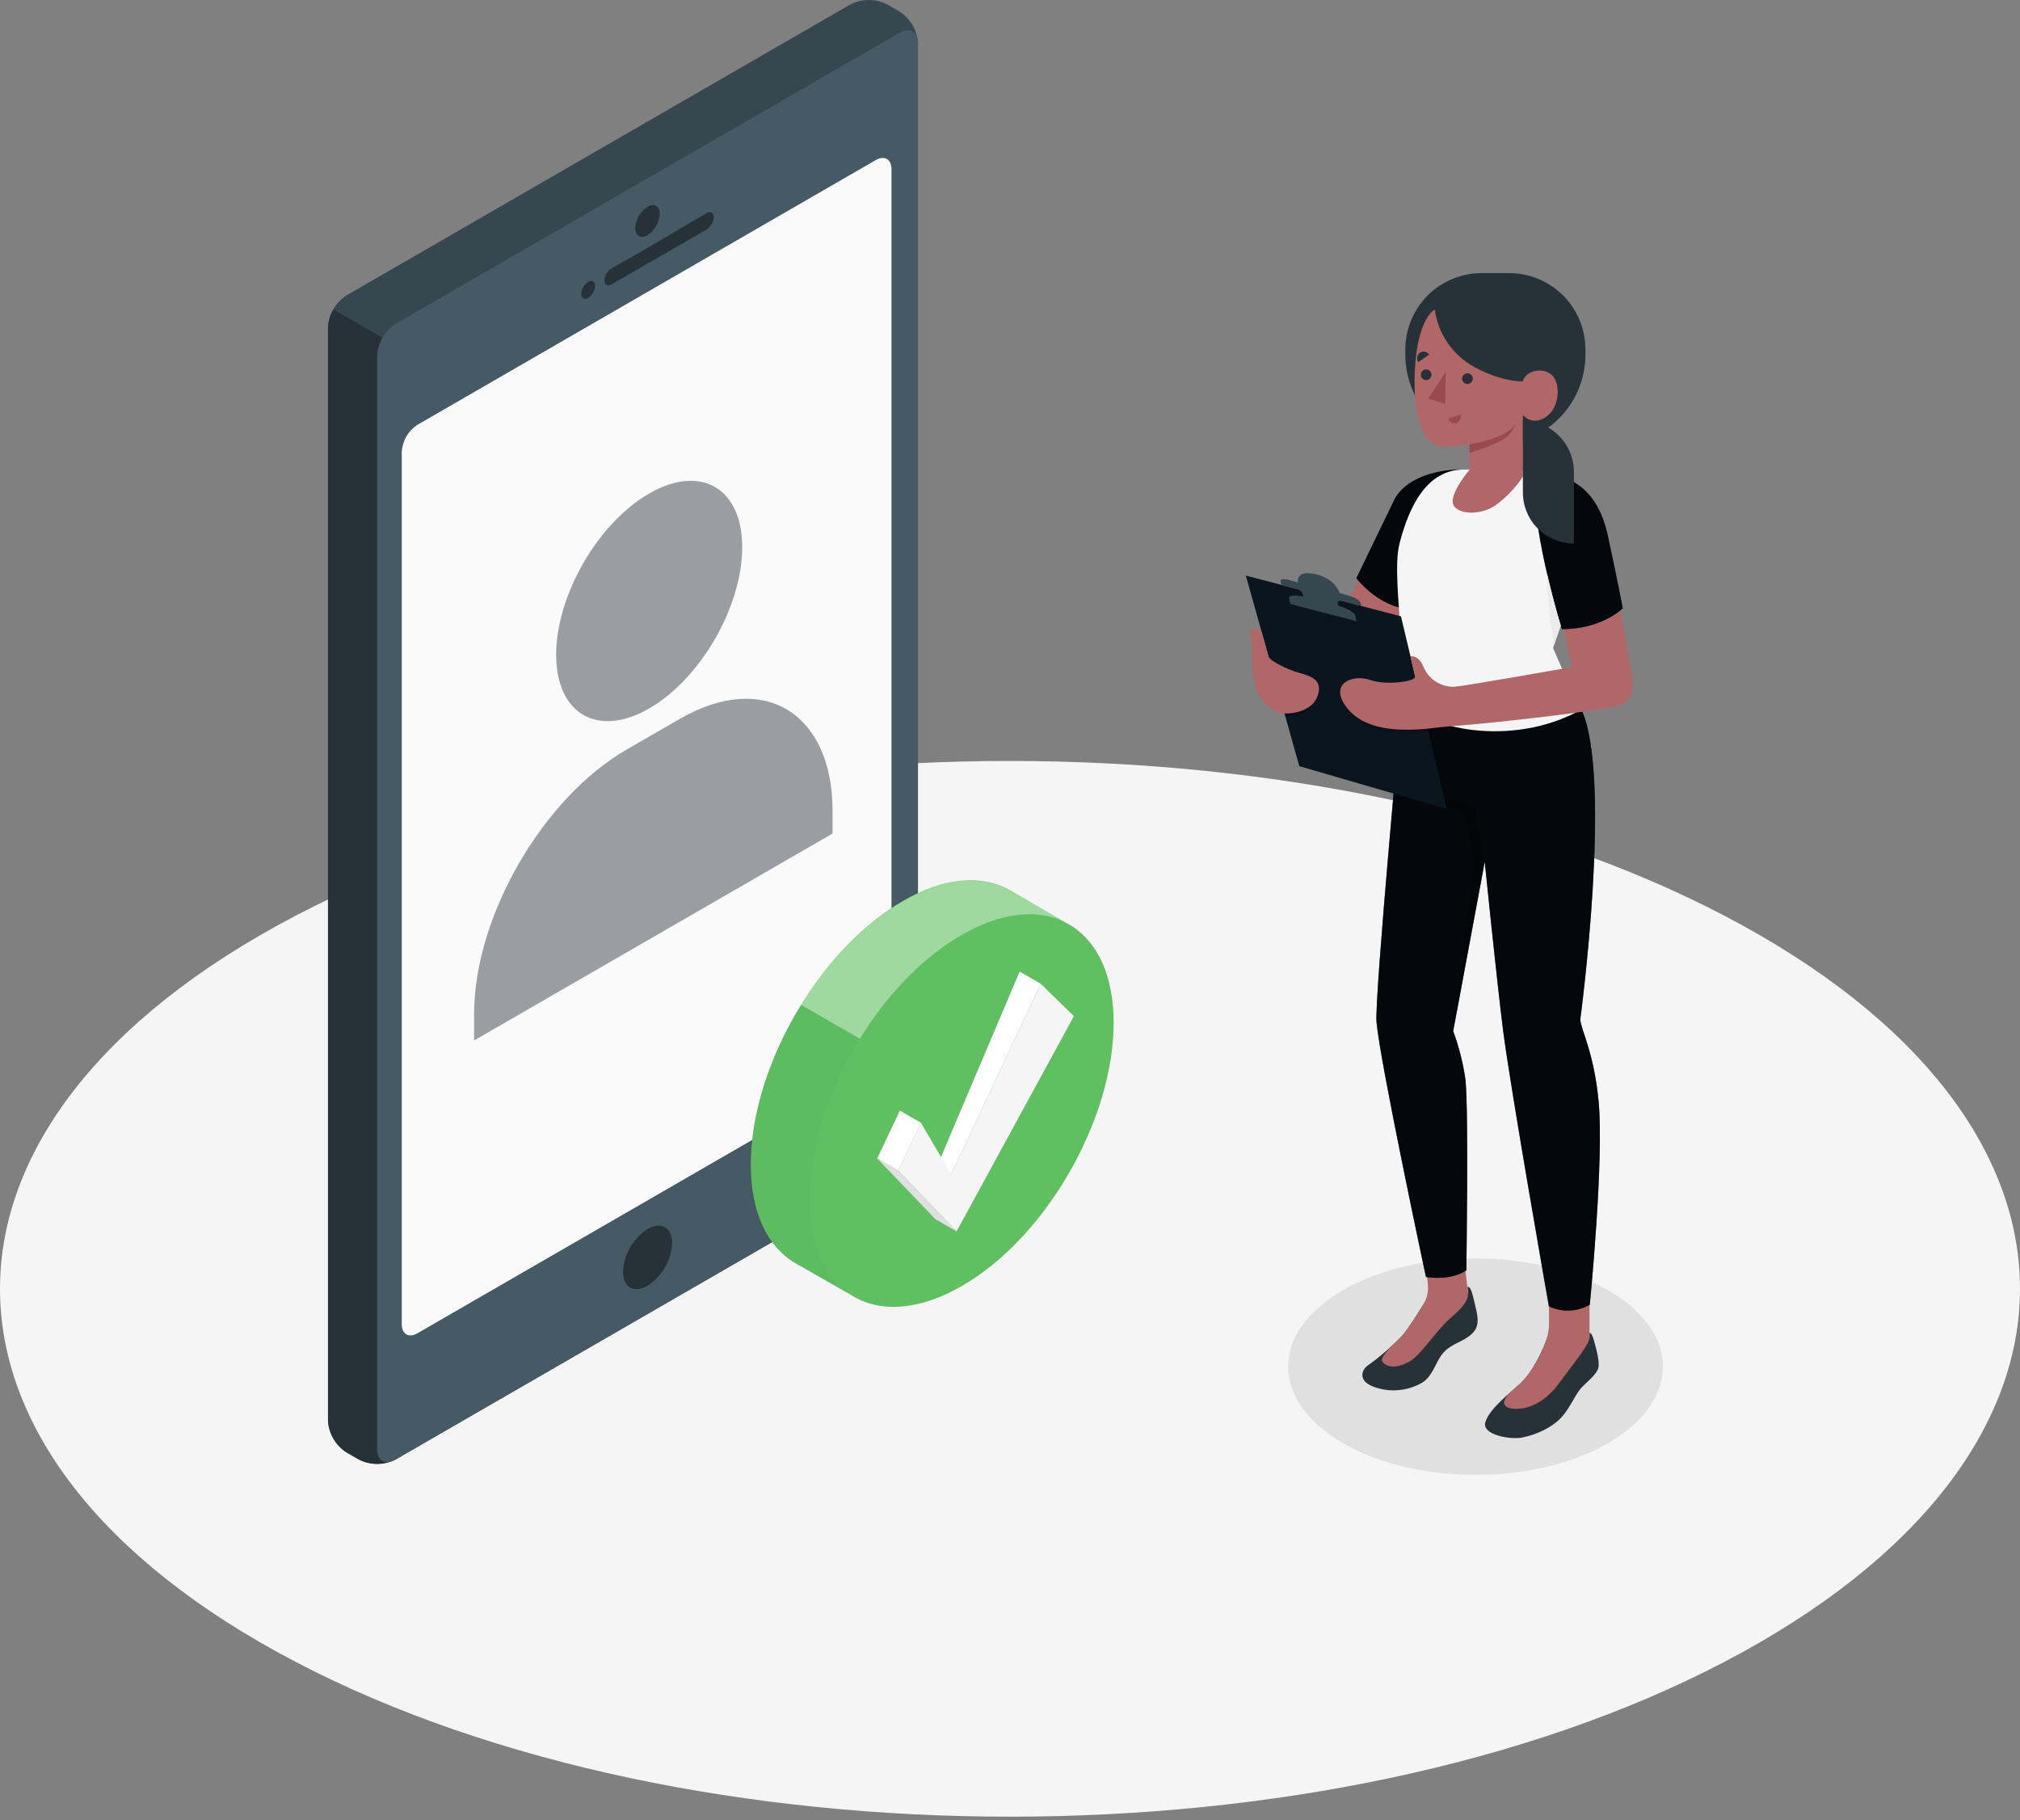 <svg width="202" height="182" viewBox="0 0 202 182" fill="none" xmlns="http://www.w3.org/2000/svg">
<rect x="0" y="0" width="202" height="182" fill="#808080" stroke="none"/>
<path d="M29.583 166.162C69.025 186.786 132.977 186.786 172.419 166.162C211.86 145.539 211.86 112.146 172.419 91.541C132.977 70.936 69.025 70.917 29.583 91.541C-9.859 112.165 -9.863 145.562 29.583 166.162Z" fill="#F5F5F5"/>
<path d="M147.552 147.458C157.902 147.458 166.292 142.614 166.292 136.637C166.292 130.661 157.902 125.817 147.552 125.817C137.202 125.817 128.812 130.661 128.812 136.637C128.812 142.614 137.202 147.458 147.552 147.458Z" fill="#E0E0E0"/>
<path d="M35.881 145.919L34.634 145.2C34.1 144.852 33.656 144.383 33.337 143.831C33.019 143.279 32.835 142.66 32.801 142.023V32.722C32.835 32.085 33.018 31.465 33.337 30.913C33.656 30.36 34.1 29.89 34.634 29.541L85.048 0.439C85.616 0.15 86.244 0 86.881 0C87.518 0 88.146 0.15 88.714 0.439L89.961 1.159C90.494 1.507 90.938 1.976 91.257 2.528C91.575 3.079 91.759 3.698 91.794 4.335V113.641C91.759 114.277 91.575 114.896 91.257 115.448C90.938 115.999 90.494 116.468 89.961 116.817L39.547 145.919C38.979 146.208 38.351 146.358 37.714 146.358C37.077 146.358 36.449 146.208 35.881 145.919V145.919Z" fill="#37474F"/>
<path d="M40.175 34.881L33.337 30.935C33.008 31.483 32.824 32.106 32.801 32.745V142.024C32.835 142.66 33.019 143.279 33.337 143.831C33.656 144.383 34.1 144.852 34.634 145.2L35.881 145.919C36.449 146.208 37.077 146.358 37.714 146.358C38.351 146.358 38.979 146.208 39.547 145.919L40.17 145.562L40.175 34.881Z" fill="#263238"/>
<path d="M37.714 35.559V144.874C37.714 146.047 38.534 146.519 39.547 145.932L89.961 116.83C90.494 116.482 90.938 116.013 91.257 115.461C91.575 114.909 91.759 114.29 91.794 113.654V4.334C91.794 3.166 90.974 2.693 89.961 3.276L39.547 32.383C39.013 32.73 38.568 33.199 38.25 33.751C37.931 34.303 37.747 34.922 37.714 35.559V35.559Z" fill="#455A64"/>
<path d="M41.747 42.47L87.577 16.003C88.444 15.504 89.149 15.912 89.149 16.92V104.112C89.12 104.658 88.962 105.189 88.689 105.662C88.416 106.135 88.035 106.537 87.577 106.835L41.747 133.297C40.876 133.802 40.175 133.394 40.175 132.381V45.193C40.203 44.647 40.361 44.116 40.634 43.643C40.907 43.169 41.288 42.768 41.747 42.47V42.47Z" fill="#FAFAFA"/>
<g opacity="0.4">
<path d="M64.92 49.34C70.057 46.375 74.223 48.781 74.223 54.712C74.223 60.642 70.057 67.865 64.92 70.83C59.782 73.796 55.616 71.394 55.616 65.459C55.616 59.524 59.782 52.297 64.92 49.34Z" fill="#0A151E"/>
<path d="M83.257 81.078C83.257 71.33 76.414 66.999 67.972 71.876L62.693 74.923C54.251 79.795 47.408 91.651 47.408 101.4V104.026L83.257 83.338V81.078Z" fill="#0A151E"/>
</g>
<path d="M64.754 20.673C65.432 20.279 65.982 20.6 65.982 21.384C65.959 21.81 65.836 22.225 65.623 22.594C65.409 22.964 65.111 23.278 64.754 23.51C64.075 23.904 63.525 23.584 63.525 22.8C63.548 22.374 63.671 21.959 63.885 21.589C64.098 21.22 64.396 20.906 64.754 20.673Z" fill="#263238"/>
<path d="M61.207 26.805C63.705 25.43 68.159 22.777 70.621 21.328C71.037 21.081 71.377 21.251 71.377 21.704C71.359 21.96 71.28 22.208 71.148 22.428C71.016 22.648 70.833 22.833 70.616 22.969L61.188 28.414C60.767 28.657 60.428 28.487 60.428 28.029C60.449 27.777 60.531 27.534 60.667 27.321C60.802 27.108 60.988 26.931 61.207 26.805V26.805Z" fill="#263238"/>
<path d="M58.823 28.185C59.203 27.965 59.515 28.144 59.515 28.584C59.502 28.824 59.432 29.057 59.312 29.265C59.191 29.472 59.024 29.649 58.823 29.78C58.443 30 58.131 29.821 58.131 29.381C58.144 29.142 58.214 28.909 58.334 28.701C58.454 28.493 58.622 28.316 58.823 28.185V28.185Z" fill="#263238"/>
<path d="M64.754 122.876C66.129 122.092 67.216 122.729 67.216 124.297C67.169 125.15 66.923 125.98 66.495 126.72C66.067 127.46 65.471 128.089 64.754 128.554C63.38 129.338 62.298 128.701 62.298 127.134C62.344 126.281 62.59 125.451 63.017 124.711C63.444 123.971 64.039 123.343 64.754 122.876V122.876Z" fill="#263238"/>
<path d="M106.557 92.234L101.029 89.026L100.97 88.994C98.22 87.445 94.453 87.669 90.278 90.085C86.373 92.335 82.807 96.088 80.121 100.438C77.019 105.442 75.08 111.24 75.08 116.433C75.08 121.277 76.776 124.682 79.516 126.272L85.131 129.481C87.903 131.25 91.813 131.089 96.158 128.587C104.549 123.793 111.364 111.973 111.364 102.253C111.364 97.211 109.513 93.733 106.557 92.234Z" fill="#60BF60"/>
<path opacity="0.1" d="M85.011 129.453L79.512 126.309C76.762 124.719 75.075 121.314 75.075 116.469C75.075 111.272 77.028 105.47 80.117 100.474L85.992 103.861C82.885 108.871 80.951 114.654 80.951 119.842C80.928 124.467 82.481 127.78 85.011 129.453Z" fill="#34A853"/>
<path opacity="0.4" d="M106.46 92.17C103.747 90.854 100.131 91.189 96.162 93.476C92.193 95.763 88.673 99.502 85.983 103.852L80.107 100.465C82.793 96.116 86.359 92.362 90.263 90.112C94.434 87.701 98.206 87.472 100.956 89.021L101.015 89.053L106.46 92.17Z" fill="white"/>
<path d="M104.072 98.357L101.964 97.138L93.71 116.593L95.117 117.404L104.072 98.357Z" fill="white"/>
<path d="M92.092 112.249L89.984 111.034L87.72 115.823L89.828 117.038L92.092 112.249Z" fill="white"/>
<path d="M95.658 123.111L89.828 117.038L92.092 112.249L95.117 117.405L104.072 98.357L107.39 101.593L95.658 123.111Z" fill="#F5F5F5"/>
<path d="M87.72 115.823L89.828 117.038L95.658 123.11L93.554 121.905L87.72 115.823Z" fill="#E0E0E0"/>
<path d="M149.539 44.469C151.926 44.469 154.216 43.521 155.904 41.833C157.592 40.145 158.54 37.855 158.54 35.468V34.936C158.541 33.934 158.344 32.942 157.961 32.016C157.578 31.091 157.016 30.249 156.308 29.541C155.6 28.832 154.759 28.27 153.833 27.886C152.908 27.503 151.916 27.305 150.914 27.305H148.164C146.14 27.305 144.199 28.109 142.768 29.54C141.337 30.971 140.533 32.912 140.533 34.936V35.468C140.533 36.65 140.766 37.821 141.219 38.913C141.671 40.006 142.335 40.998 143.171 41.834C144.008 42.67 145 43.333 146.093 43.785C147.186 44.237 148.356 44.47 149.539 44.469V44.469Z" fill="#263238"/>
<path d="M140.254 133.504C139.205 134.605 138.054 135.606 136.817 136.492C136.629 136.618 136.472 136.786 136.359 136.982C136.198 137.321 135.946 138.156 137.482 138.692C138.258 138.961 139.083 139.059 139.901 138.98C140.719 138.901 141.51 138.646 142.221 138.234C143.486 137.445 143.541 135.805 144.732 134.865C145.612 134.173 146.712 133.994 147.427 133.087C147.922 132.454 147.794 131.616 147.532 130.575C147.253 129.439 147.12 128.582 146.744 128.669L146.808 129.191C146.35 129.938 143.907 130.158 142.826 129.649C142.807 129.64 140.937 132.757 140.254 133.504Z" fill="#263238"/>
<path d="M139.186 134.563C139.553 134.228 139.91 133.88 140.254 133.504C140.974 132.57 141.636 131.594 142.238 130.58C142.653 129.966 142.849 129.229 142.793 128.49C142.706 127.702 142.49 125.69 142.49 125.69L146.34 125.415L146.799 129.191C146.89 130.049 146.184 130.809 144.929 131.891C143.673 132.973 142.087 135.489 140.951 136.121C139.814 136.754 139.007 136.731 138.522 136.405C138.036 136.08 137.967 135.814 139.186 134.563Z" fill="#B16668"/>
<path d="M154.898 133.848V133.266C154.673 133.949 153.614 136.868 152.006 138.335C150.732 139.499 148.99 140.841 148.545 142.143C148.101 143.445 150.97 143.944 152.161 143.733C153.536 143.49 155.342 142.702 156.318 141.506C157.001 140.663 157.441 139.673 157.931 138.999C158.422 138.325 159.549 137.597 159.815 136.827C159.962 136.405 159.788 135.484 159.581 134.705C159.375 133.926 159.192 133.202 158.949 133.266V133.724C158.372 134.177 157.657 134.418 156.923 134.407C156.332 134.416 154.893 134.297 154.898 133.848Z" fill="#263238"/>
<path d="M150.85 139.374C151.244 139.021 151.643 138.678 152.005 138.348C153.128 137.326 153.985 135.598 154.475 134.406C154.756 133.731 154.9 133.007 154.901 132.275V129.984H158.948V133.742V133.843C158.756 134.686 156.895 136.922 155.841 138.38C155.135 139.356 153.792 140.603 152.175 140.818C150.639 140.992 149.86 140.511 150.85 139.374Z" fill="#B16668"/>
<path d="M158.142 70.941C161.281 77.792 158.027 101.936 158.027 101.936C158.124 103.049 159.402 105.24 159.861 110.135C160.42 115.919 158.981 130.438 158.981 130.438C158.364 130.797 157.668 131 156.955 131.029C156.241 131.057 155.532 130.911 154.888 130.603C154.888 130.603 151.034 108.728 150.305 102.981C149.672 97.962 148.472 86.165 148.472 86.165L145.319 103.086C145.902 104.669 146.315 106.31 146.551 107.981C146.877 111.368 146.634 127.01 146.634 127.01C146.634 127.01 145.259 128.064 142.596 127.674C142.596 127.674 138.013 106.253 137.651 102.183C137.44 99.754 140.208 69.937 140.208 69.937L158.142 70.941Z" fill="#0A151E"/>
<path opacity="0.6" d="M158.142 70.941C161.281 77.792 158.027 101.936 158.027 101.936C158.124 103.049 159.402 105.24 159.861 110.135C160.42 115.919 158.981 130.438 158.981 130.438C158.364 130.797 157.668 131 156.955 131.029C156.241 131.057 155.532 130.911 154.888 130.603C154.888 130.603 151.034 108.728 150.305 102.981C149.672 97.962 148.472 86.165 148.472 86.165L145.319 103.086C145.902 104.669 146.315 106.31 146.551 107.981C146.877 111.368 146.634 127.01 146.634 127.01C146.634 127.01 145.259 128.064 142.596 127.674C142.596 127.674 138.013 106.253 137.651 102.183C137.44 99.754 140.208 69.937 140.208 69.937L158.142 70.941Z" fill="black"/>
<path opacity="0.3" d="M148.467 86.165L147.45 80.56C147.45 80.56 143.137 79.666 141.185 77.81C141.185 77.81 143.233 80.363 146.281 81.197L147.427 86.097L145.626 101.404L148.467 86.165Z" fill="black"/>
<path d="M163.257 67.962C163.225 67.504 162.381 62.714 161.804 60.029L156.162 61.756L157.166 66.697L161.914 70.51C163.408 70.217 163.289 68.411 163.257 67.962Z" fill="#B16668"/>
<path d="M135.969 57.843L133.302 62.733L137.454 66.289L141.253 60.263L135.969 57.843Z" fill="#B16668"/>
<path d="M145.979 46.948C143.335 46.976 140.42 47.934 139.416 50.01C138.412 52.086 135.64 57.801 135.64 57.801C135.64 57.801 138.11 61.156 141.818 60.913L145.979 46.948Z" fill="#0A151E"/>
<path opacity="0.6" d="M145.979 46.948C143.335 46.976 140.42 47.934 139.416 50.01C138.412 52.086 135.64 57.801 135.64 57.801C135.64 57.801 138.11 61.156 141.818 60.913L145.979 46.948Z" fill="black"/>
<path d="M151.451 47.04L153.656 47.132C156.048 47.704 156.914 49.35 157.918 51.472C158.654 53.11 158.723 54.971 158.11 56.66L155.306 64.772C155.306 64.772 156.616 67.943 158.142 70.941C151.107 74.868 142.322 72.801 140.204 69.937C140.117 69.327 140.236 66.591 140.067 63.475C139.888 60.147 139.43 56.394 139.952 54.341C140.924 50.528 142.739 46.948 146.369 46.948L151.451 47.04Z" fill="#F5F5F5"/>
<path d="M153.665 47.132C156.062 47.471 159.591 47.952 160.805 53.658C162.038 59.442 162.272 60.821 162.272 60.821C162.272 60.821 160.173 62.916 156.19 62.897C156.181 62.897 152.67 51.541 153.665 47.132Z" fill="#0A151E"/>
<path opacity="0.6" d="M153.665 47.132C156.062 47.471 159.591 47.952 160.805 53.658C162.038 59.442 162.272 60.821 162.272 60.821C162.272 60.821 160.173 62.916 156.19 62.897C156.181 62.897 152.67 51.541 153.665 47.132Z" fill="black"/>
<path d="M156.075 62.545C155.616 61.028 155.158 59.295 154.723 57.435C154.741 59.774 154.979 62.106 155.433 64.401L156.075 62.545Z" fill="#EBEBEB"/>
<path d="M143.472 30.944C142.524 31.508 141.35 33.9 141.465 38.914C141.561 43.163 142.941 44.212 143.633 44.514C144.325 44.817 145.658 44.634 146.955 44.418V46.971C146.955 46.971 145.163 49.052 145.273 50.22C145.383 51.389 147.863 51.669 149.54 50.523C150.626 49.741 151.558 48.765 152.29 47.645V41.476C152.29 41.476 153.165 42.645 154.582 41.696C155.998 40.747 156.066 38.392 155.237 37.544C154.407 36.696 152.606 36.966 152.276 38.135C152.276 38.135 150.205 38.213 147.45 36.7C146.382 36.12 145.466 35.297 144.775 34.297C144.084 33.297 143.637 32.148 143.472 30.944V30.944Z" fill="#B16668"/>
<path d="M146.207 37.846C146.205 37.952 146.235 38.055 146.291 38.144C146.348 38.232 146.43 38.302 146.526 38.345C146.622 38.388 146.729 38.401 146.832 38.384C146.936 38.366 147.033 38.319 147.109 38.247C147.186 38.175 147.24 38.082 147.265 37.98C147.289 37.877 147.283 37.77 147.247 37.671C147.211 37.572 147.146 37.486 147.062 37.423C146.977 37.361 146.876 37.325 146.771 37.319C146.699 37.317 146.628 37.329 146.561 37.354C146.494 37.379 146.432 37.417 146.38 37.466C146.327 37.515 146.285 37.574 146.256 37.639C146.226 37.704 146.209 37.775 146.207 37.846Z" fill="#263238"/>
<path d="M146.065 41.449L144.823 41.847C144.844 41.931 144.882 42.01 144.935 42.079C144.987 42.148 145.053 42.206 145.129 42.249C145.204 42.292 145.287 42.319 145.373 42.328C145.46 42.338 145.547 42.33 145.63 42.306C145.8 42.248 145.941 42.126 146.022 41.966C146.104 41.806 146.119 41.62 146.065 41.449V41.449Z" fill="#9A4A4D"/>
<path d="M141.827 36.206L142.908 35.459C142.863 35.383 142.803 35.318 142.731 35.267C142.659 35.215 142.578 35.18 142.491 35.162C142.405 35.145 142.316 35.145 142.23 35.164C142.144 35.183 142.063 35.219 141.992 35.271C141.85 35.376 141.754 35.532 141.723 35.706C141.693 35.88 141.73 36.058 141.827 36.206Z" fill="#263238"/>
<path d="M142.074 37.462C142.073 37.567 142.104 37.67 142.161 37.758C142.218 37.846 142.3 37.915 142.396 37.957C142.493 37.999 142.599 38.012 142.703 37.994C142.806 37.976 142.902 37.928 142.978 37.856C143.055 37.784 143.108 37.691 143.132 37.588C143.156 37.486 143.15 37.379 143.114 37.281C143.077 37.182 143.013 37.096 142.928 37.034C142.844 36.971 142.743 36.935 142.638 36.93C142.493 36.928 142.353 36.982 142.248 37.081C142.142 37.18 142.08 37.317 142.074 37.462V37.462Z" fill="#263238"/>
<path d="M144.595 37.154L144.512 40.372L142.821 39.849L144.595 37.154Z" fill="#9A4A4D"/>
<path d="M146.955 44.418C148.33 44.24 151.13 43.433 151.57 42.319C151.395 42.883 151.051 43.379 150.585 43.74C149.746 44.46 146.955 45.271 146.955 45.271V44.418Z" fill="#9A4A4D"/>
<path d="M124.585 57.545L140.099 61.628L144.682 80.886L129.929 76.601L124.585 57.545Z" fill="#0A151E"/>
<path opacity="0.15" d="M131.349 70.285C131.207 70.679 130.355 71.77 128.549 71.683L128.329 70.885L131.349 70.285Z" fill="black"/>
<path opacity="0.15" d="M134.819 70.886C134.888 71.399 135.942 72.352 137.725 72.944C139.755 73.622 142.867 73.264 142.867 73.264L142.588 72.306L134.819 70.886Z" fill="black"/>
<path opacity="0.15" d="M129.127 60.331C129.127 60.331 129.072 60.065 128.998 59.74C128.925 59.414 129.842 59.396 131.033 59.708L133.325 60.299C134.516 60.611 135.543 61.128 135.616 61.454L135.745 62.045L129.127 60.331Z" fill="black"/>
<path d="M128.055 58.099C128.009 57.893 128.375 57.842 128.875 57.98L129.792 58.227C129.792 58.227 129.521 56.949 131.529 57.398C133.536 57.847 133.976 59.295 133.976 59.295L134.943 59.57C135.479 59.721 135.96 60.028 136.025 60.216L136.139 60.583L128.146 58.479C128.146 58.479 128.096 58.3 128.055 58.099Z" fill="#37474F"/>
<path d="M129.154 58.736C129.888 58.915 130.19 59.011 130.3 59.515C130.424 60.093 130.474 60.514 130.474 60.514L134.012 61.431C134.012 61.431 133.843 60.702 133.788 60.418C133.733 60.134 133.852 59.96 134.416 60.111L134.462 59.887L128.916 58.493L129.154 58.736Z" fill="#37474F"/>
<path d="M129.031 60.386C129.031 60.386 128.976 60.12 128.903 59.794C128.829 59.469 129.746 59.455 130.937 59.762L133.229 60.358C134.421 60.665 135.447 61.183 135.52 61.508L135.649 62.1L129.031 60.386Z" fill="#37474F"/>
<path d="M161.914 70.51L157.162 66.697C157.162 66.697 146.657 68.566 145.42 68.663C144.767 68.68 144.124 68.5 143.575 68.146C143.026 67.792 142.597 67.28 142.345 66.678C141.886 65.464 141.048 65.615 141.048 65.615C141.048 65.615 141.41 67.15 141.506 67.641C141.602 68.131 138.664 68.557 137.024 67.98C135.383 67.402 133.004 68.232 134.475 70.464C135.947 72.696 138.811 72.957 140.796 72.957C141.628 72.951 142.459 72.896 143.284 72.792C143.926 72.71 144.567 72.645 145.214 72.6C149.306 72.306 160.081 71.087 161.914 70.51Z" fill="#B16668"/>
<path d="M126.167 63.173L126.854 65.629C126.987 66.088 128.788 66.958 129.93 67.275C131.071 67.591 132.317 67.957 131.763 69.566C131.268 71.037 129.389 71.372 128.435 71.331C127.482 71.289 126.171 70.377 125.658 68.906C124.998 67.027 125.351 65.02 125.09 63.924C124.829 62.829 125.594 62.517 126.167 63.173Z" fill="#B16668"/>
<path d="M157.396 54.341C156.725 54.342 156.062 54.21 155.442 53.954C154.823 53.698 154.26 53.322 153.786 52.849C153.312 52.375 152.935 51.812 152.679 51.193C152.422 50.574 152.29 49.91 152.29 49.24V42.077C153.643 42.078 154.939 42.616 155.896 43.572C156.852 44.529 157.39 45.825 157.391 47.178L157.396 54.341Z" fill="#263238"/>
</svg>

